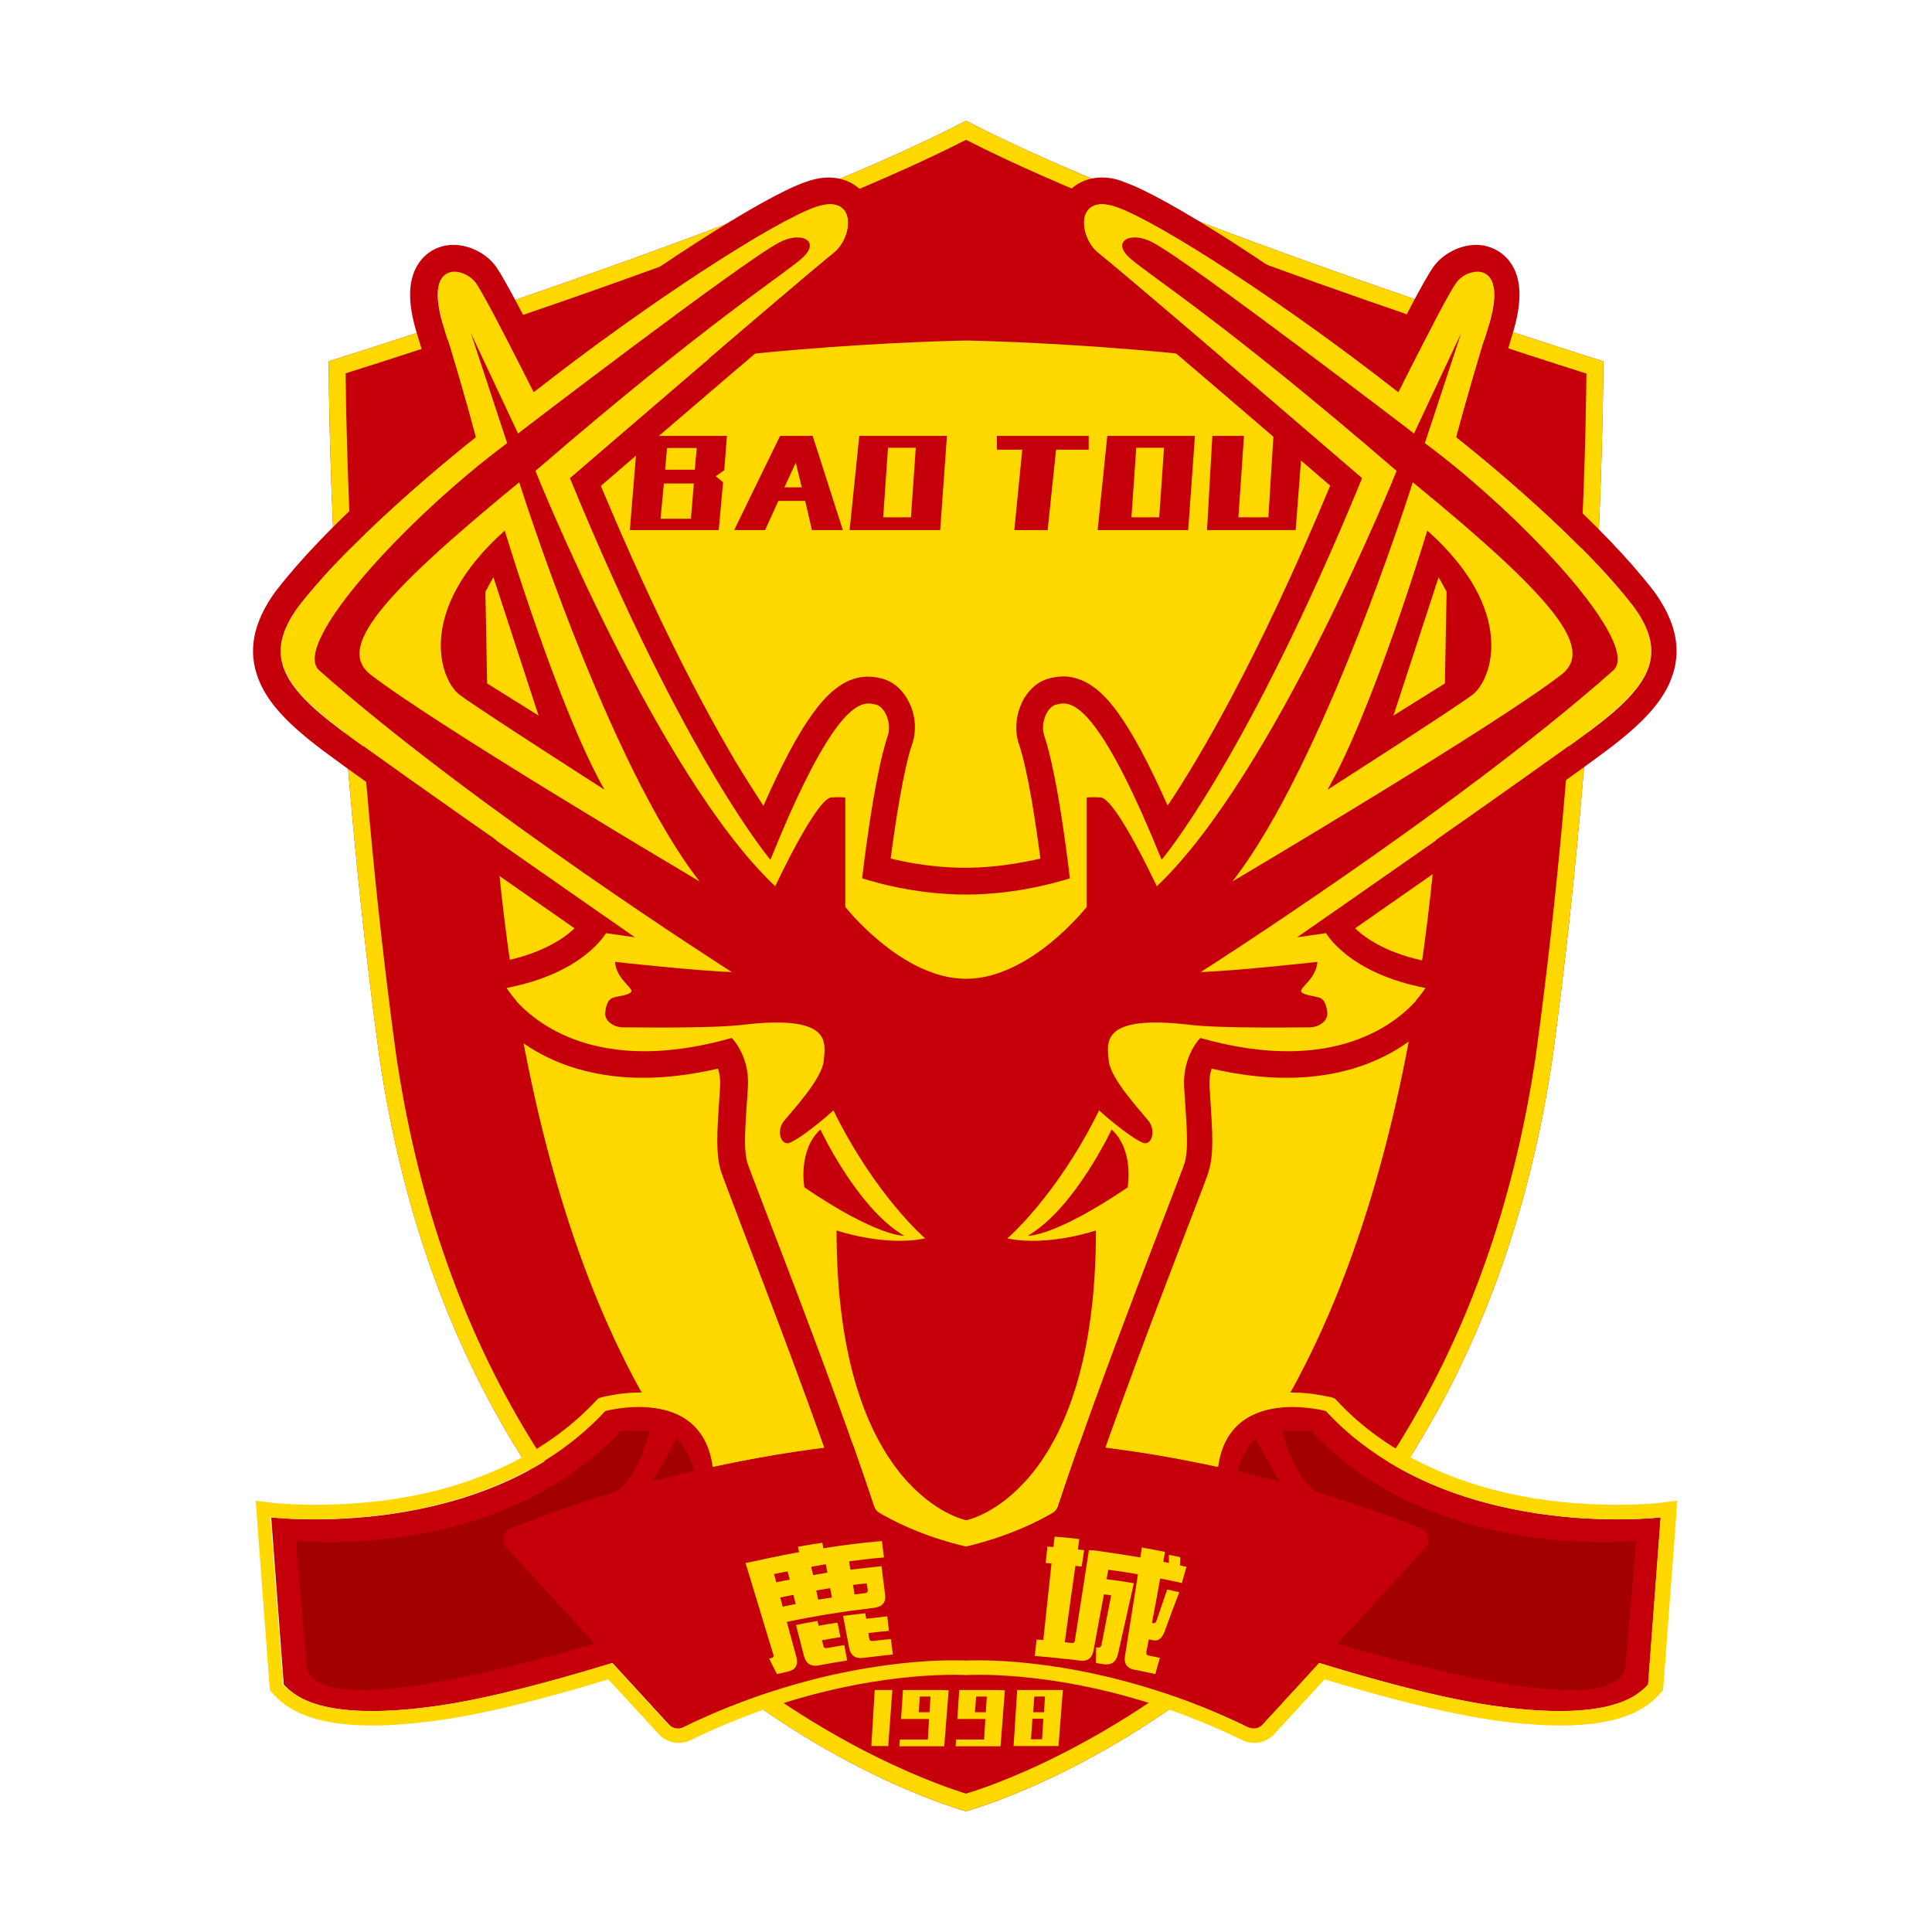 <svg version="1.1" xmlns="http://www.w3.org/2000/svg" xmlns:xlink="http://www.w3.org/1999/xlink" x="0px" y="0px"
	 viewBox="0 0 800 800" enable-background="new 0 0 800 800" xml:space="preserve">
<g>
	<g>
		<path fill="#C6000A" d="M400,50c-82.1,42.9-263.9,99.6-263.9,99.6S136,282.5,157,437c37.5,258,243,313,243,313s205.5-55,243-313
			c21-154.5,20.9-287.4,20.9-287.4S482.1,92.9,400,50z"/>
		<path fill="#FFD800" d="M400,57.9c75.3,38.5,227.5,87.5,256.9,96.8c-0.2,25.8-2.4,145.9-20.8,281.3
			c-8.4,57.8-26.1,109.8-52.7,154.8c-21.2,35.9-48.1,67.4-79.9,93.6c-28.4,23.4-55.5,38.1-73.2,46.4c-15.1,7-26.1,10.7-30.3,11.9
			c-9.5-2.9-54.5-18.1-103-57.9c-31.9-26.2-58.9-57.7-80.2-93.7c-26.7-45-44.5-97.2-52.9-155.2c-18.4-135.4-20.5-255.5-20.8-281.3
			C172.5,145.4,324.7,96.4,400,57.9 M400,50c-82.1,42.9-263.9,99.6-263.9,99.6S136,282.5,157,437c37.5,258,243,313,243,313
			s205.5-55,243-313c21-154.5,20.9-287.4,20.9-287.4S482.1,92.9,400,50L400,50z"/>
	</g>
	<path fill="#FFD800" d="M595,166c-71-23-195-25-195-25s-124,2-195,25c0,0-46.1,461.9,195,520.4C641.1,627.9,595,166,595,166z"/>
</g>
<g>
	<path fill="#C6000A" d="M301,180.5h-37l-3.2,39h36.8l1.8-19.8l-3-2.5l3.5-2.5L301,180.5z M288.5,185.5l-0.8,9h-12.3l0.8-9H288.5z
		 M273.5,214.8l1.4-14.6h12.4l-1.2,14.6H273.5z"/>
	<path fill="#C6000A" d="M336.2,219.5H349l-12.5-39H323l-19,39h12.8l5.5-12.1h11.1L336.2,219.5z M324.8,201.8l4.7-10.2l2.5,10.2
		H324.8z"/>
	<path fill="#C6000A" d="M355.8,180.5l-4,39h37.5l2.8-39H355.8z M377.2,214.2h-11.5l2-28.8h11.5L377.2,214.2z"/>
	<path fill="#C6000A" d="M458.5,180.5l-4,39H492l2.8-39H458.5z M480,214.2h-11.5l2-28.8H482L480,214.2z"/>
	<polygon fill="#C6000A" points="450.8,180.5 412.8,180.5 412.8,186.2 423.3,186.2 420,219.5 433.8,219.5 437.3,186.2 450.8,186.2 	
		"/>
	<polygon fill="#C6000A" points="527.3,180.5 525.2,214.2 512.8,214.2 515.1,180.5 502,180.5 499.8,219.5 536.5,219.5 539.5,180.5 	
		"/>
</g>
<g>
	<path fill="#C6000A" d="M112.3,628.3c0,0,88,10.7,138.7-44c0,0,40.7-11.3,44.7,24s6.7,64,6.7,64s-74,27.3-120.7,34
		s-59.2-3.3-64.2-8.8L112.3,628.3z"/>
	<path fill="#A30100" d="M122.5,638c0,0,84,9,134.5-45.5h12c0,0-4.3,19.3-14.4,25.4L259,631c0,0,15.5-23.7,21-35.3
		c0,0,13.5,9.8,8.5,45.3s-15,32-33,37S134,715,127,691L122.5,638z"/>
	<path fill="#C6000A" d="M687.7,628.3c0,0-88,10.7-138.7-44c0,0-40.7-11.3-44.7,24s-6.7,64-6.7,64s74,27.3,120.7,34
		s59.2-3.3,64.2-8.8L687.7,628.3z"/>
	<path fill="#A30100" d="M677.5,638c0,0-84,9-134.5-45.5h-12c0,0,4.3,19.3,14.4,25.4L541,631c0,0-15.5-23.7-21-35.3
		c0,0-13.5,9.8-8.5,45.3s15,32,33,37S666,715,673,691L677.5,638z"/>
	<path fill="#C6000A" d="M588.3,632.8c-22.5-9.1-98.7-37.2-188.3-37.2s-165.8,28-188.3,37.2c-3.3,1.3-4.3,5.6-1.8,8.2l67.2,73.2
		c1.5,1.7,4,2.1,6,1.1c63.8-31.2,116.9-27.6,116.9-27.6s53.1-3.5,116.9,27.6c2,1,4.5,0.6,6-1.1l67.2-73.2
		C592.5,638.4,591.6,634.2,588.3,632.8z"/>
	<path fill="#FFD800" d="M535,582.6c7.8,0,14,1.7,14,1.7c36.4,39.3,92.2,44.8,120.6,44.8c11.1,0,18-0.8,18-0.8l-5.2,69.2
		c-3.8,4.2-12,11-36.6,11c-7.5,0-16.6-0.6-27.6-2.2c-21.5-3.1-48.8-10.5-72-17.7l-23.4,25.5c-1,1.1-2.4,1.6-3.8,1.6
		c-0.8,0-1.5-0.2-2.3-0.5c-52-25.4-96.9-27.7-111.7-27.7c-3.4,0-5.2,0.1-5.2,0.1s-1.8-0.1-5.2-0.1c-14.8,0-59.7,2.4-111.7,27.7
		c-0.7,0.4-1.5,0.5-2.3,0.5c-1.4,0-2.8-0.6-3.8-1.6l-23.4-25.5c-23.2,7.1-50.5,14.6-72,17.7c-11,1.6-20.1,2.2-27.6,2.2
		c-24.5,0-32.7-6.8-36.6-11l-5.2-69.2c0,0,6.9,0.8,18,0.8c28.4,0,84.2-5.5,120.6-44.8c0,0,6.2-1.7,14-1.7c12,0,27.7,4.1,30.5,24.8
		c30.3-6.6,66.1-11.7,104.5-11.7s74.2,5.1,104.5,11.7C507.3,586.7,523,582.6,535,582.6 M535,576.6c-8.6,0-16,1.9-21.9,5.5
		c-6.5,4.1-11,10.2-13.3,18.1c-34.1-7-67.7-10.6-99.8-10.6s-65.7,3.6-99.8,10.6c-2.3-8-6.7-14-13.3-18.1c-5.9-3.7-13.3-5.5-21.9-5.5
		c-8.5,0-15.3,1.9-15.6,1.9l-1.6,0.5l-1.2,1.2c-14.9,16-49.7,42.9-116.2,42.9c-10.5,0-17.2-0.8-17.3-0.8l-7.2-0.9l0.5,7.3l5.2,69.2
		l0.2,2.1l1.4,1.5c5.1,5.6,14.9,13,41,13c8.3,0,17.9-0.8,28.4-2.3c17.7-2.5,41-8.2,69.3-16.8l20.9,22.7c2.1,2.3,5.1,3.6,8.2,3.6
		c1.7,0,3.4-0.4,4.9-1.1c50.2-24.5,93-27.1,109.1-27.1c3.1,0,4.8,0.1,4.8,0.1h0.4h0.4c0,0,1.7-0.1,4.8-0.1
		c16.1,0,58.9,2.6,109.1,27.1c1.5,0.7,3.2,1.1,4.9,1.1c3.1,0,6.1-1.3,8.2-3.6l20.9-22.7c28.3,8.6,51.6,14.2,69.3,16.8
		c10.6,1.5,20.1,2.3,28.4,2.3c26.2,0,35.9-7.4,41-13l1.4-1.5l0.2-2.1l5.2-69.2l0.5-7.3l-7.2,0.9c-0.1,0-6.8,0.8-17.3,0.8
		c-66.5,0-101.4-26.9-116.2-42.9l-1.2-1.2l-1.6-0.5C550.3,578.5,543.5,576.6,535,576.6L535,576.6z"/>
</g>
<g>
	<polygon fill="#FFD800" points="362.2,699.8 360.8,723 367.8,723 369.5,699.8 	"/>
	<path fill="#FFD800" d="M437.3,699.8h-4.5h-4.4h-4.6h-2.6l-1.5,23.2h1.4h5.6h4.6h6h1l1.8-23.2H437.3z M432.7,702.5l-0.4,6.5h-4.5
		l0.5-6.5H432.7z M426.9,720.2l0.6-8.5h4.5l-0.5,8.5H426.9z"/>
	<path fill="#FFD800" d="M390,699.8h-4.5h-4.4h-4.6h-2.6l-0.8,12h7.1h1.4h3.1l-0.5,8.5h-2.6h-2h-7l-0.2,2.8h1.4h5.6h4.6h6h1
		l1.8-23.2L390,699.8L390,699.8z M384.9,709h-4.5l0.5-6.5h4.4L384.9,709z"/>
	<path fill="#FFD800" d="M413.3,699.8h-4.5h-4.4h-4.6h-2.6l-0.8,12h7.1h1.4h3.1l-0.5,8.5h-2.6h-2h-7l-0.2,2.8h1.4h5.6h4.6h6h1
		l1.8-23.2L413.3,699.8L413.3,699.8z M408.2,709h-4.5l0.5-6.5h4.4L408.2,709z"/>
</g>
<g>
	<g>
		<path fill="#FFD800" d="M676.3,251c-24.7-32-73.3-70-73.3-70s4.7-18,13.3-46c8.7-28-8.7-24.7-13.3-18c-4.7,6.7-24,45.3-24,45.3
			c-46.7-36.7-99.3-70.7-116.7-76.7c-17.3-6-16,12.7-7.3,19.3c17.3,14,109,93,109,93c-48,117-83,158-83,158
			c-28-69.2-38.6-65.5-43.8-64.2c-3.3,0.8-6.5,7-4.9,12.6c6,17.3,10.7,59.3,10.7,59.3c-23.3,7.3-43,6.7-43,6.7s-19.7,0.7-43-6.7
			c0,0,4.7-42,10.7-59.3c1.6-5.6-1.6-11.8-4.9-12.6c-5.2-1.2-15.8-5-43.8,64.2c0,0-35-41-83-158c0,0,91.7-79,109-93
			c8.7-6.7,10-25.3-7.3-19.3s-70,40-116.7,76.7c0,0-19.3-38.7-24-45.3c-4.7-6.7-22-10-13.3,18s13.3,46,13.3,46s-48.7,38-73.3,70
			c-14.7,20-6.7,33,17.3,51s122,86,122,86l-12-1.7c0,0-9.3,16.7-41.3,22.7c0,0,23.3,40.7,93.3,20.7c0,0,7.3,7.3,6.7,20
			c-0.7,12.7-2.2,25.3-0.2,31.8c2,6.4,34.3,87.2,52.4,142.2c0.4,1.2,1.2,2.2,2.3,2.8c4.4,2.6,17.1,9.6,35.8,13.9
			c18.7-4.4,31.4-11.3,35.8-13.9c1.1-0.6,1.9-1.7,2.3-2.8c18.1-55,50.4-135.8,52.4-142.2c2-6.5,0.5-19.2-0.2-31.8
			c-0.7-12.7,6.7-20,6.7-20c70,20,93.3-20.7,93.3-20.7c-32-6-41.3-22.7-41.3-22.7l-12,1.7c0,0,98-68,122-86S691,271,676.3,251z"/>
		<path fill="#C6000A" d="M456.3,84.5c1.7,0,3.7,0.4,6,1.2c17.3,6,70,40,116.7,76.7c0,0,19.3-38.7,24-45.3c1.8-2.6,5.4-4.6,8.8-4.6
			c5.4,0,9.9,5.4,4.6,22.6c-8.7,28-13.3,46-13.3,46s48.7,38,73.3,70c14.7,20,6.7,33-17.3,51s-122,86-122,86l12-1.7
			c0,0,9.3,16.7,41.3,22.7c0,0-15,26.2-57.2,26.2c-10.4,0-22.4-1.6-36.2-5.5c0,0-7.3,7.3-6.7,20c0.7,12.7,2.2,25.3,0.2,31.8
			c-2,6.4-34.3,87.2-52.4,142.2c-0.4,1.2-1.2,2.2-2.3,2.8c-4.4,2.6-17.1,9.6-35.8,13.9c-18.7-4.4-31.4-11.3-35.8-13.9
			c-1.1-0.6-1.9-1.7-2.3-2.8c-18.1-55-50.4-135.8-52.4-142.2c-2-6.5-0.5-19.2,0.2-31.8c0.7-12.7-6.7-20-6.7-20
			c-13.8,3.9-25.8,5.5-36.2,5.5c-42.1,0-57.2-26.2-57.2-26.2c32-6,41.3-22.7,41.3-22.7l12,1.7c0,0-98-68-122-86s-32-31-17.3-51
			c24.7-32,73.3-70,73.3-70s-4.7-18-13.3-46c-5.3-17.3-0.8-22.6,4.6-22.6c3.3,0,7,2.1,8.8,4.6c4.7,6.7,24,45.3,24,45.3
			c46.7-36.7,99.3-70.7,116.7-76.7c2.3-0.8,4.3-1.2,6-1.2c10.8,0,8.8,14.7,1.3,20.5c-17.3,14-109,93-109,93c48,117,83,158,83,158
			c23.4-57.8,34.6-64.7,40.7-64.7c1.2,0,2.2,0.3,3.1,0.5c3.3,0.8,6.5,7,4.9,12.6c-6,17.3-10.7,59.3-10.7,59.3
			c19.7,6.2,36.9,6.7,41.7,6.7c0.9,0,1.3,0,1.3,0s0.5,0,1.3,0c4.8,0,21.9-0.5,41.7-6.7c0,0-4.7-42-10.7-59.3
			c-1.6-5.6,1.6-11.8,4.9-12.6c0.9-0.2,1.9-0.5,3.1-0.5c6.1,0,17.3,7,40.7,64.7c0,0,35-41,83-158c0,0-91.7-79-109-93
			C447.5,99.2,445.5,84.5,456.3,84.5 M456.3,73.5L456.3,73.5c-8.2,0-14.9,4.6-17.4,12c-3.1,9.3,0.9,21.6,9.3,28.1
			c14.6,11.8,82,69.7,102.6,87.5c-29.7,71.4-54,112.6-67.3,132.5c-7.6-17.1-14.3-29.7-20.4-38.2c-4.7-6.6-12.3-15.3-22.8-15.3
			c-2.4,0-4.3,0.5-5.5,0.7l-0.2,0.1c-4.3,1-8,4-10.6,8.4c-3.1,5.4-4,12.1-2.4,17.9l0.1,0.3l0.1,0.3c3.7,10.5,7.1,33.1,9,47.7
			c-14.3,3.4-25.9,3.8-29.6,3.8c-0.6,0-0.9,0-1,0h-0.4h-0.4c-0.1,0-0.4,0-1,0c-3.7,0-15.3-0.3-29.6-3.8c1.9-14.5,5.3-37.1,9-47.7
			l0.1-0.3l0.1-0.3c1.7-5.9,0.8-12.5-2.4-17.9c-2.6-4.4-6.3-7.3-10.6-8.4h-0.2c-1.1-0.3-3-0.7-5.5-0.7c-10.5,0-18,8.7-22.8,15.3
			c-6.1,8.4-12.8,21-20.4,38.2c-3.3-5.1-7.4-11.5-12.1-19.3c-12.6-21.4-32.2-58.1-55.2-113.2c20.6-17.8,88-75.7,102.6-87.5
			c8.4-6.5,12.5-18.8,9.3-28.1c-2.5-7.4-9.2-12-17.4-12.1c-3,0-6.2,0.6-9.6,1.8c-18,6.2-66.1,37.3-109.3,70.2
			c-6.3-12.4-15.4-29.9-18.8-34.8c-3.9-5.6-11-9.3-17.8-9.3c-5.6,0-10.7,2.5-14,7c-4.9,6.7-5.3,16.4-1.1,29.9
			c5.4,17.4,9.2,31,11.3,38.7c-13.8,11.2-49.1,40.9-69.5,67.4l-0.1,0.1l-0.1,0.1c-9.5,13-11.9,25-7.2,36.8
			c3.7,9.4,11.7,18.2,26.8,29.5c17.7,13.3,74.4,52.9,104,73.5c-4.3,4.1-13.5,10.6-30.8,13.9l-15.2,2.9l7.7,13.4
			c0.7,1.3,18.8,31.7,66.7,31.7c9.7,0,20.1-1.3,31-3.8c0.6,1.8,1,4.1,0.9,6.7s-0.3,5.3-0.5,7.9c-0.7,11.1-1.4,20.7,0.8,27.8
			c0.7,2.1,3.1,8.4,8.4,22.4c10.9,28.4,31.2,81.2,44,120.1c1.2,3.7,3.7,6.8,7.1,8.8c5,3,18.8,10.5,39,15.2l2.5,0.6l2.5-0.6
			c20.1-4.7,34-12.2,39-15.2c3.3-2,5.8-5.1,7.1-8.8c12.8-38.9,33.1-91.7,44-120.1c5.4-14,7.8-20.2,8.4-22.4
			c2.2-7.1,1.5-16.7,0.8-27.8c-0.2-2.6-0.3-5.2-0.5-7.9c-0.1-2.6,0.3-4.9,0.9-6.7c10.9,2.5,21.2,3.8,31,3.8c48,0,66-30.4,66.7-31.7
			l7.7-13.4l-15.2-2.9c-17.3-3.2-26.5-9.8-30.8-13.9c29.6-20.6,86.3-60.2,104-73.5c15.1-11.3,23.1-20.1,26.8-29.5
			c4.7-11.8,2.3-23.8-7.2-36.8l-0.1-0.1l-0.1-0.1c-20.4-26.5-55.7-56.2-69.5-67.4c2.1-7.6,6-21.2,11.3-38.7
			c4.2-13.5,3.8-23.3-1.1-29.9c-3.3-4.4-8.4-7-14-7c-6.7,0-13.9,3.7-17.8,9.3c-3.4,4.8-12.5,22.3-18.8,34.8
			c-43.1-32.9-91.3-64-109.3-70.2C462.5,74.1,459.3,73.5,456.3,73.5L456.3,73.5z"/>
	</g>
	<g>
		<path fill="#C6000A" d="M339.7,467.7c0,0,15.3,32.7,34.7,44c0,0-10.7,0.7-41.3-20C333,491.7,330.3,476.3,339.7,467.7z"/>
		<path fill="#C6000A" d="M209,219.7c-37.3,33.3-26.7,62-18.7,68s60,39.3,60,39.3C231,293,209,219.7,209,219.7z M201,245l3.3-6
			l18.7,57.3L201.7,283L201,245z"/>
		<path fill="#C6000A" d="M460.3,467.7c0,0-15.3,32.7-34.7,44c0,0,10.7,0.7,41.3-20C467,491.7,469.7,476.3,460.3,467.7z"/>
		<path fill="#C6000A" d="M590,183.5l15-45.5l-19.5,41.5c0,0-92-70.5-108-79c-9-5-17.8-0.8-9.5,6.5s39.3,26.7,110.3,88
			c0,0-50.7,126-99.3,172c0,0-17-36.5-23.3-36.8c-3.2-0.2-5.7,0-5.7,0v45.3c0,0-23.3,29.8-50,29.8s-50-29.8-50-29.8v-45.3
			c0,0-2.5-0.2-5.7,0C338,330.5,321,367,321,367c-48.7-46-99.3-172-99.3-172c71-61.3,102-80.7,110.3-88s-0.5-11.5-9.5-6.5
			c-16,8.5-108,79-108,79L195,138l15,45.5c-40.5,30-90.3,83.5-77.7,94.2C197,335,303,402.5,303,402.5c-15-0.5-48.3-4.2-48.3-4.2
			c0.3,6.8,7.5,10.8,6.7,12.3c-0.8,1.5-5.3,1.8-7.5,2.5c-2.2,0.7-3,3.3-3.3,6.3s3,6,7.5,6c4.5,0,36,0.5,49-1
			c37.5-4.5,34.7,7.2,34,14.8s-13.2,20.9-16.5,25s-1.2,10.4,2.4,9c6.5-2.9,18.1-13.4,18.1-13.4c17.5,35.5,38,53,38,53
			c-17,3.5-36.7-3.3-36.7-3.3c0,109.7,53.7,120,53.7,120s53.7-10.3,53.7-120c0,0-19.7,6.8-36.7,3.3c0,0,20.5-17.5,38-53
			c0,0,11.6,10.5,18.1,13.4c3.6,1.4,5.6-4.9,2.4-9s-15.8-17.4-16.5-25s-3.5-19.3,34-14.8c13,1.5,44.5,1,49,1s7.8-3,7.5-6
			s-1.2-5.7-3.3-6.3c-2.2-0.7-6.7-1-7.5-2.5s6.3-5.5,6.7-12.3c0,0-33.3,3.7-48.3,4.2c0,0,106-67.5,170.7-124.8
			C680.3,267,630.5,213.5,590,183.5z M153,279c-12.7-10.7,2.6-30.7,62-79.3c0,0,36.7,116.7,74.7,165.3
			C289.7,365,180.3,300.3,153,279z M647,279c-27.3,21.3-136.7,86-136.7,86c38-48.7,74.7-165.3,74.7-165.3
			C644.4,248.3,659.7,268.3,647,279z"/>
		<path fill="#C6000A" d="M549.7,327c0,0,52-33.3,60-39.3s18.7-34.7-18.7-68C591,219.7,569,293,549.7,327z M598.3,283L577,296.3
			l18.7-57.3l3.3,6L598.3,283z"/>
	</g>
</g>
<g>
	<path fill="#FFD800" d="M313.7,646.2c2-0.4,3-0.7,5-1.1c4.9-1,7.3-1.5,12.2-2.4c-0.2-0.9-0.3-1.3-0.5-2.2c4-0.7,6-1.1,10.1-1.7
		c0.2,0.9,0.3,1.4,0.4,2.3c9.7-1.5,14.6-2.1,24.3-3c0.3,2.7,0.5,4.1,0.8,6.8c-5.8,0.5-8.6,0.9-14.4,1.6c0.2,1.4,0.3,2.1,0.6,3.5
		c2.4-0.3,3.5-0.5,5.9-0.7c1.4-0.2,2.1-0.2,3.4-0.4c1.4-0.1,2.1-0.2,3.5-0.4c0.6,4.7,0.9,7.1,1.5,11.8c0.4,3.3-1.2,5.1-4.8,5.5
		c-12,1.4-24,3.3-35.9,5.8c1.6,5.9,2.4,8.8,4,14.7c0.8,3.2-0.4,5.2-3.7,5.9c-1.8,0.4-2.6,0.6-4.4,1c-1.3-2.5-1.9-3.8-3.2-6.4
		c0.3-0.1,0.5-0.1,0.8-0.2c0.9-0.2,1.2-0.7,0.9-1.5c-3.8-12.6-7.7-25.3-11.5-37.9C310.7,646.8,311.7,646.6,313.7,646.2z
		 M320.5,651.8c0.4,1.4,0.6,2,0.9,3.4c2.2-0.5,3.4-0.7,5.6-1.1c-0.3-1.4-0.5-2.1-0.9-3.4C323.8,651.1,322.7,651.3,320.5,651.8z
		 M323.1,661.5c0.4,1.5,0.6,2.3,1,3.8c2.2-0.5,3.2-0.7,5.4-1.1c-0.4-1.5-0.6-2.3-1-3.8C326.4,660.8,325.3,661,323.1,661.5z
		 M338.5,671.2c0.2,0.8,0.3,1.2,0.5,2c3.1-0.6,4.7-0.8,7.8-1.3c0.5,2.4,0.7,3.6,1.2,6c-3.1,0.5-4.6,0.7-7.6,1.3
		c0.2,0.9,0.3,1.3,0.5,2.2c0.2,0.8,0.7,1.2,1.6,1c2.8-0.5,4.2-0.7,7.1-1.2c0.5,2.5,0.7,3.8,1.2,6.4c-4.7,0.7-7,1.1-11.7,2
		c-3.3,0.6-5.4-0.7-6.2-3.9c-1.3-5.1-2-7.7-3.3-12.8C333,672.2,334.8,671.8,338.5,671.2z M335.9,648.8c0.3,1.4,0.5,2.1,0.8,3.4
		c2.3-0.4,3.5-0.6,5.9-1c-0.3-1.4-0.4-2.1-0.7-3.5C339.4,648.2,338.2,648.4,335.9,648.8z M338,658.6c0.3,1.5,0.5,2.3,0.8,3.8
		c2.3-0.4,3.4-0.6,5.7-0.9c-0.3-1.5-0.5-2.3-0.8-3.9C341.4,658,340.3,658.2,338,658.6z M358.3,668c0.1,0.9,0.2,1.4,0.4,2.3
		c3.5-0.4,5.2-0.6,8.7-1c0.3,2.4,0.4,3.6,0.7,6c-3.4,0.3-5.1,0.5-8.5,0.9c0.1,0.9,0.2,1.3,0.3,2.2c0.1,0.8,0.6,1.2,1.5,1.1
		c3-0.4,4.5-0.5,7.5-0.8c0.3,2.6,0.5,3.9,0.8,6.4c-4.9,0.5-7.3,0.8-12.2,1.4c-3.4,0.4-5.3-1-5.9-4.2c-1-5.3-1.5-7.9-2.5-13.2
		C352.8,668.7,354.6,668.4,358.3,668z M353.2,656.3c0.3,1.6,0.4,2.3,0.6,3.9c1.7-0.2,2.6-0.3,4.3-0.5c0.9-0.1,1.3-0.6,1.2-1.4
		c-0.2-1-0.2-1.6-0.4-2.6C356.7,655.8,355.5,656,353.2,656.3z"/>
	<path fill="#FFD800" d="M455.3,642.3c1.9,0.3,2.9,0.4,4.8,0.7c4.8,0.7,7.2,1.1,12.1,1.9c0.2-1.6,0.4-2.5,0.6-4.1
		c3.8,0.7,5.8,1,9.6,1.8c-0.3,1.6-0.4,2.4-0.7,4.1c0.9,0.2,1.4,0.3,2.3,0.5c0-1.4,0-2,0-3.4c1.9,0.4,2.8,0.6,4.7,1
		c0,1.4,0,2-0.1,3.4c1.1,0.2,1.6,0.4,2.7,0.6c-0.8,2.7-1.2,4-1.9,6.7c-3.6-0.8-5.4-1.2-9-1.9c-1.3,7.4-2,11-3.4,18.4
		c0.2,0,0.3,0.1,0.5,0.1c0.7,0.1,1.1-0.1,1.3-0.8c1.8-5.2,2.7-7.9,4.5-13.1c2,0.4,3,0.6,5,1.1c-2.5,6.5-3.7,9.8-6.1,16.4
		c-1.1,2.8-2.6,3.9-4.7,3.5c-0.7-0.1-1.1-0.2-1.8-0.4c-0.4,2-0.6,3.1-1,5.1c-0.2,0.9,0.1,1.5,0.9,1.6c1.9,0.4,2.8,0.6,4.7,1
		c-0.8,2.7-1.2,4-1.9,6.7c-3.5-0.8-5.2-1.1-8.7-1.8c-3-0.6-4.3-2.4-3.9-5.5c1.8-11.3,3.6-22.6,5.4-34c-4.9-0.9-7.3-1.2-12.3-1.9
		c-0.3,1.5-0.4,2.3-0.7,3.9c1.2,0.2,1.8,0.3,3.1,0.4c1.6,0.2,2.5,0.4,4.1,0.6c1.7,0.3,2.5,0.4,4.1,0.7c-2.2,9.8-4.4,19.6-6.6,29.4
		c-0.8,3.3-2.8,4.6-6.1,4.1c-1.2-0.2-1.8-0.3-3-0.5c0-2.6,0.1-3.9,0.1-6.5c0.2,0,0.3,0.1,0.6,0.1c0.9,0.1,1.4-0.2,1.6-1.1
		c1.6-8.2,2.4-12.3,4-20.5c-1.2-0.2-1.8-0.3-3-0.4c-1.7,9.3-2.6,13.9-4.3,23.2c-0.6,3.3-2.6,4.7-5.9,4.2c-1.5-0.2-2.3-0.3-3.8-0.5
		c-0.5-0.1-0.8-0.1-1.3-0.1c-5.3-0.6-8-0.9-13.3-1.3c0.3-2.7,0.4-4.1,0.7-6.8c1.1,0.1,1.7,0.1,2.8,0.2c1.1-10.6,2.3-21.1,3.4-31.7
		c-1-0.1-1.4-0.1-2.4-0.2c0.3-2.7,0.4-4.1,0.7-6.8c1,0.1,1.5,0.1,2.5,0.2c0.2-1.7,0.3-2.6,0.5-4.3c4.1,0.3,6.1,0.5,10.2,1
		c-0.2,1.7-0.4,2.6-0.6,4.3c1.1,0.1,1.6,0.2,2.6,0.3c-0.4,2.7-0.6,4.1-1,6.8c-1-0.1-1.5-0.2-2.6-0.3c-1.5,10.5-3,21.1-4.4,31.6
		c0.4,0,0.5,0.1,0.9,0.1c0.7,0.1,1.1,0.1,1.8,0.2c0.2,0,0.3,0,0.5,0.1c0.6-0.1,0.9-0.5,1-1.2c1.9-12.4,3.9-24.9,5.8-37.3
		C452.5,641.9,453.4,642,455.3,642.3z"/>
</g>
</svg>
